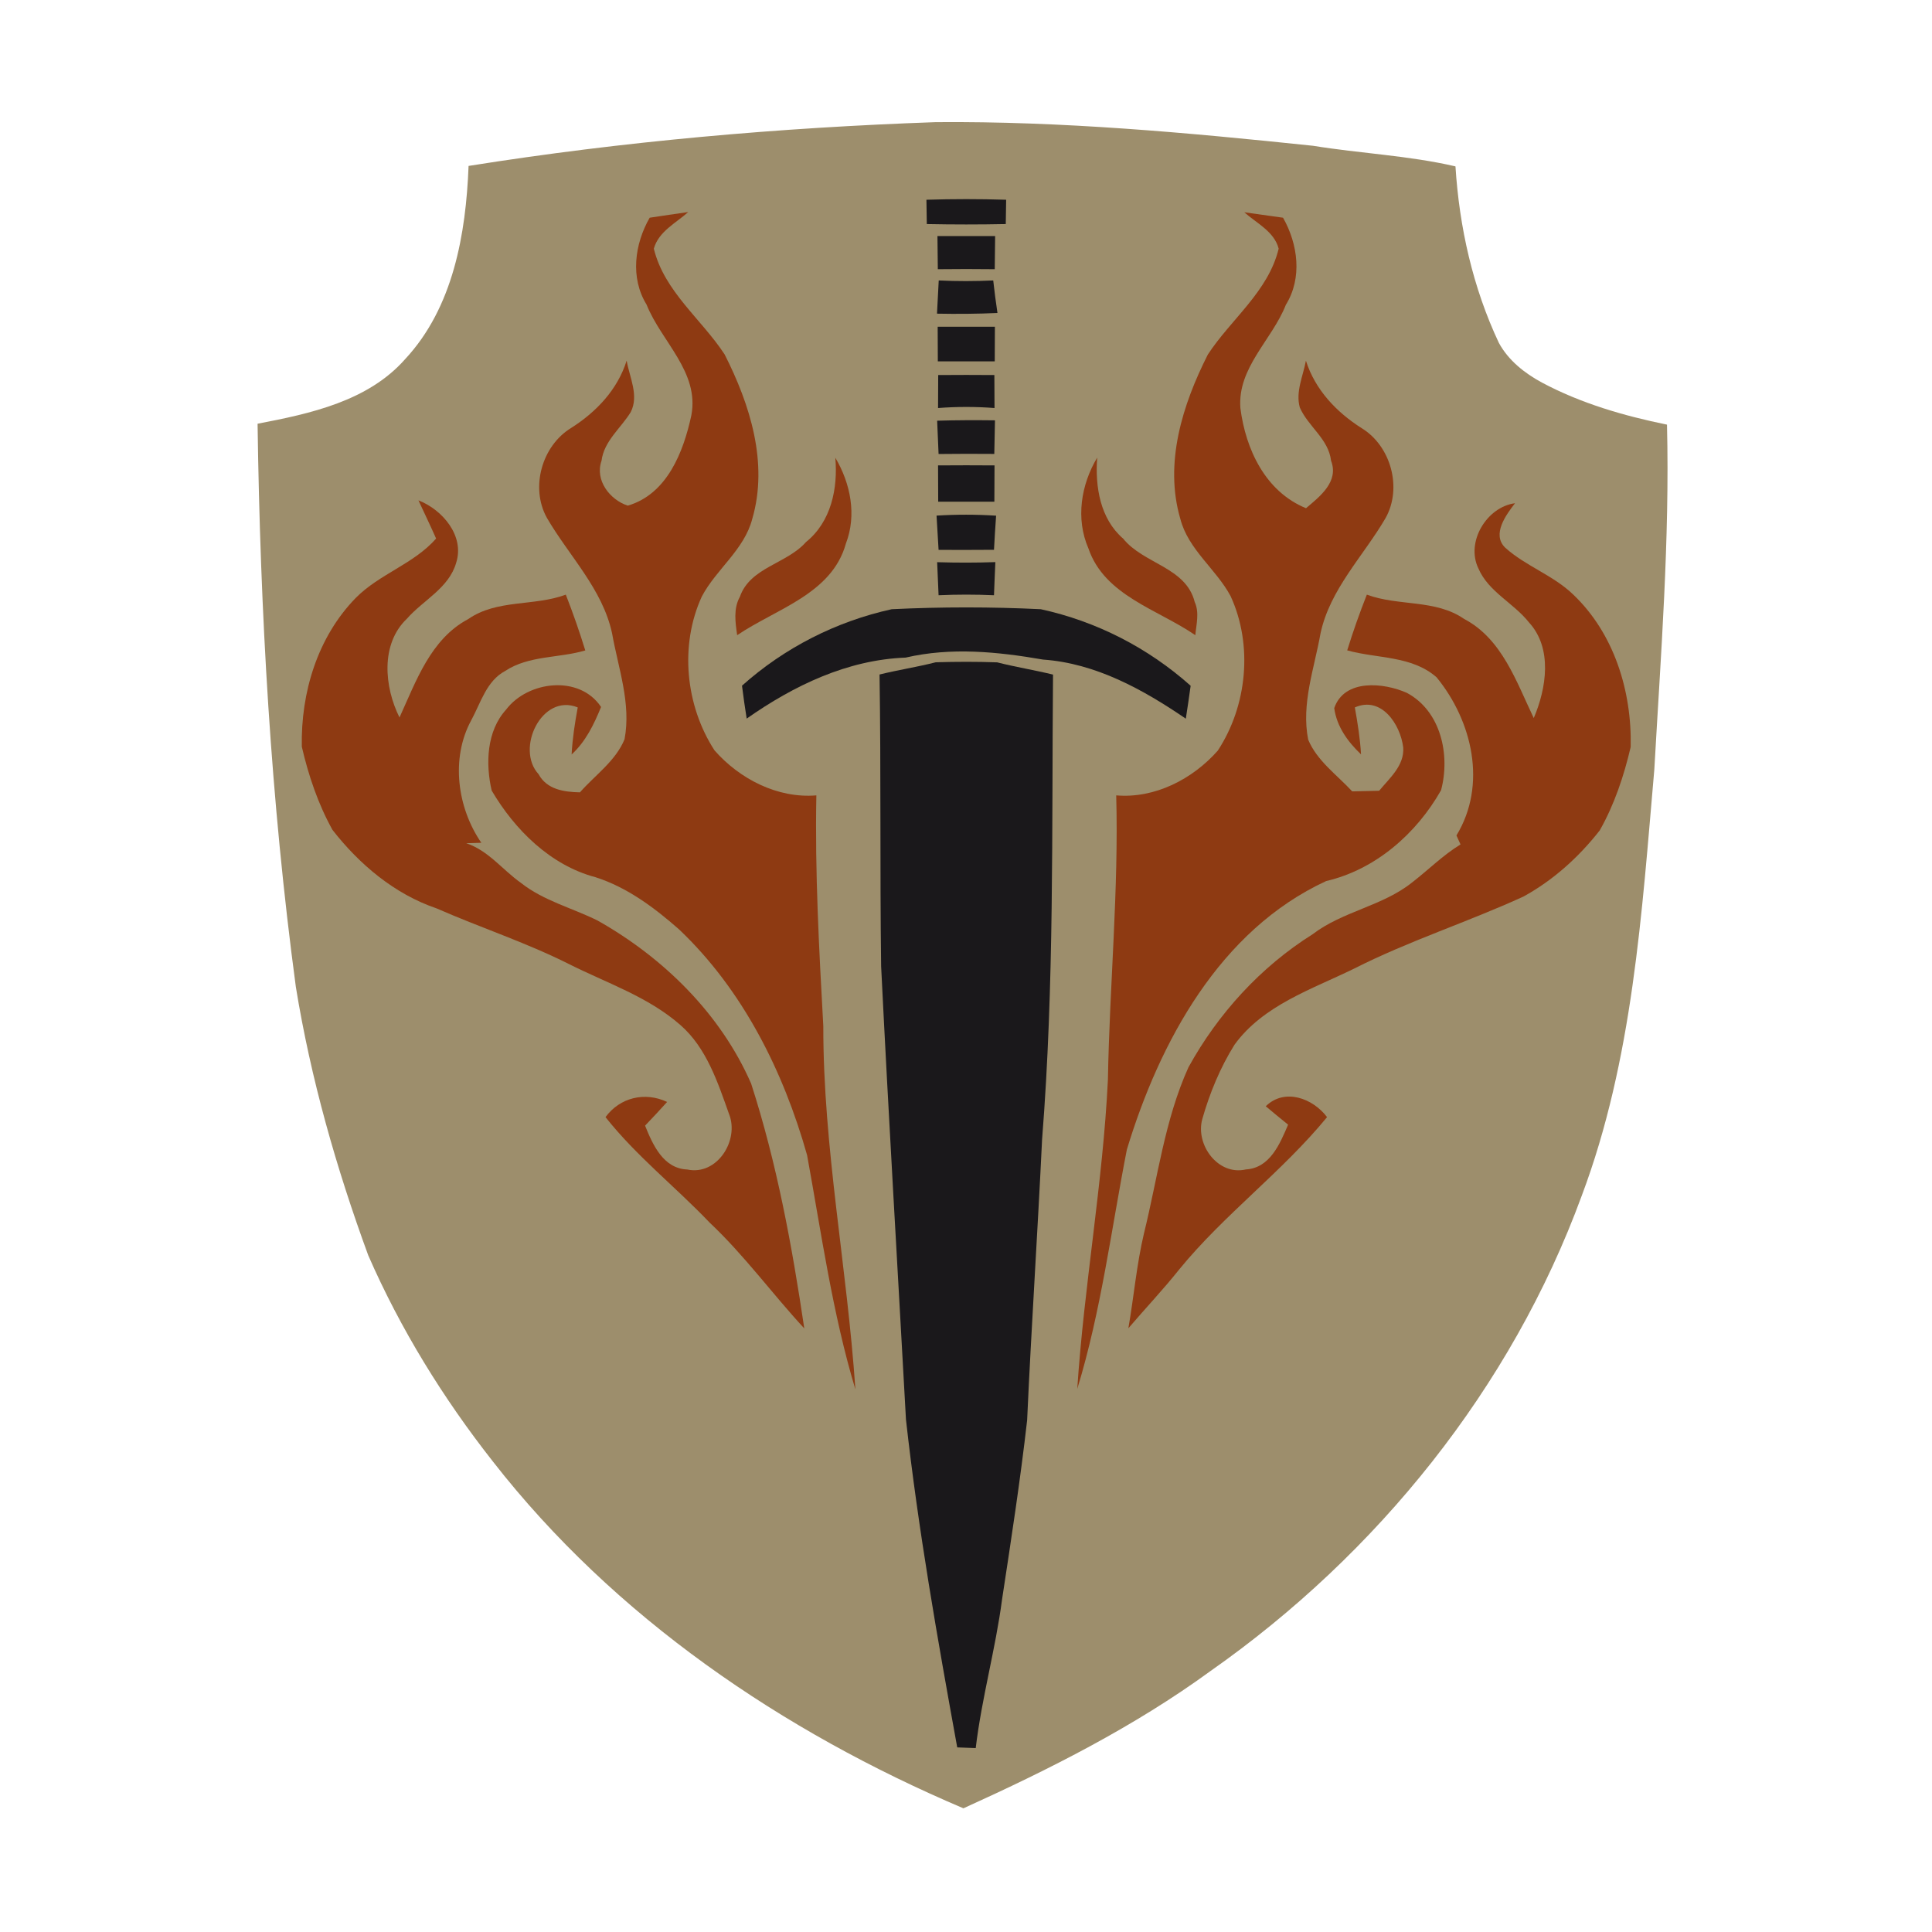 <svg xmlns="http://www.w3.org/2000/svg" viewBox="0 0 324 324" shape-rendering="geometricPrecision"><g transform="scale(1.266,1.266)" stroke-width=".05%"><g fill="#9d8e6c"><path d=" M 62.07 21.98 C 82.54 18.72 103.24 16.91 123.96 16.18 C 140.66 16.04 157.33 17.57 173.93 19.31 C 180.20 20.33 186.60 20.60 192.80 22.04 C 193.31 30.10 195.10 38.10 198.55 45.42 C 199.81 47.74 201.95 49.43 204.24 50.67 C 209.41 53.43 215.09 55.08 220.82 56.25 C 221.19 71.51 220.00 86.73 219.14 101.95 C 217.48 120.96 216.30 140.38 209.52 158.41 C 200.21 183.83 182.45 205.84 160.37 221.34 C 150.24 228.73 139.01 234.38 127.62 239.54 C 103.67 229.37 81.41 214.26 65.30 193.61 C 58.71 185.23 53.05 176.07 48.78 166.29 C 44.55 154.75 41.16 142.87 39.19 130.73 C 35.87 106.00 34.47 81.06 34.12 56.13 C 41.11 54.79 48.75 53.15 53.67 47.57 C 60.04 40.73 61.72 30.99 62.07 21.98 Z"/></g></g><g transform="scale(1.266,1.266)" stroke-width=".05%"><g fill="#1a181b"><path d=" M 122.72 26.46 C 126.24 26.35 129.76 26.35 133.28 26.46 C 133.27 27.53 133.25 28.61 133.23 29.68 C 129.74 29.75 126.25 29.75 122.77 29.68 C 122.75 28.61 122.73 27.53 122.72 26.46 Z"/><path d=" M 124.18 31.27 C 126.73 31.27 129.27 31.27 131.82 31.27 C 131.80 32.73 131.78 34.20 131.77 35.66 C 129.26 35.63 126.74 35.63 124.23 35.66 C 124.22 34.20 124.20 32.73 124.18 31.27 Z"/><path d=" M 124.35 37.15 C 126.76 37.27 129.16 37.26 131.57 37.15 C 131.73 38.59 131.91 40.02 132.13 41.46 C 129.46 41.58 126.79 41.60 124.12 41.55 C 124.20 40.08 124.28 38.61 124.35 37.15 Z"/><path d=" M 124.21 43.28 C 126.74 43.28 129.26 43.28 131.79 43.28 C 131.78 44.81 131.77 46.34 131.77 47.87 C 129.26 47.87 126.74 47.87 124.23 47.87 C 124.22 46.34 124.22 44.81 124.21 43.28 Z"/><path d=" M 124.28 49.68 C 126.76 49.66 129.24 49.66 131.72 49.68 C 131.73 51.14 131.74 52.60 131.74 54.05 C 129.25 53.86 126.75 53.86 124.26 54.05 C 124.26 52.59 124.27 51.14 124.28 49.68 Z"/><path d=" M 124.14 55.73 C 126.69 55.65 129.25 55.65 131.80 55.68 C 131.77 57.16 131.74 58.65 131.71 60.13 C 129.25 60.11 126.79 60.11 124.33 60.14 C 124.26 58.67 124.20 57.20 124.14 55.73 Z"/><path d=" M 124.26 61.65 C 126.75 61.63 129.25 61.63 131.74 61.65 C 131.74 63.25 131.73 64.85 131.72 66.46 C 129.24 66.46 126.76 66.46 124.28 66.46 C 124.27 64.85 124.26 63.25 124.26 61.65 Z"/><path d=" M 124.06 68.30 C 126.69 68.14 129.32 68.14 131.95 68.31 C 131.84 69.81 131.75 71.32 131.67 72.83 C 129.22 72.85 126.77 72.85 124.33 72.84 C 124.24 71.32 124.16 69.81 124.06 68.30 Z"/><path d=" M 124.14 74.47 C 126.71 74.55 129.28 74.55 131.85 74.46 C 131.79 75.92 131.72 77.38 131.67 78.85 C 129.22 78.74 126.78 78.74 124.33 78.85 C 124.27 77.39 124.21 75.93 124.14 74.47 Z"/><path d=" M 98.29 90.83 C 103.92 85.80 110.76 82.32 118.12 80.70 C 124.70 80.38 131.30 80.38 137.87 80.70 C 145.25 82.31 152.08 85.81 157.72 90.84 C 157.52 92.29 157.31 93.74 157.08 95.20 C 151.41 91.33 145.15 87.86 138.16 87.37 C 132.14 86.33 125.99 85.71 119.96 87.11 C 112.23 87.40 105.14 90.82 98.91 95.19 C 98.68 93.74 98.47 92.29 98.29 90.83 Z"/><path d=" M 116.51 89.35 C 118.97 88.74 121.49 88.36 123.95 87.73 C 126.66 87.65 129.37 87.64 132.09 87.74 C 134.53 88.36 137.03 88.76 139.49 89.36 C 139.31 109.90 139.67 130.45 138.04 150.95 C 137.45 163.35 136.62 175.73 136.06 188.13 C 135.16 196.07 133.94 203.98 132.74 211.86 C 131.87 218.48 130.04 224.93 129.25 231.56 C 128.64 231.54 127.41 231.49 126.80 231.47 C 124.18 217.05 121.63 202.60 120.01 188.04 C 118.91 168.02 117.71 148.02 116.72 128.00 C 116.55 115.12 116.71 102.23 116.51 89.35 Z"/></g><g fill="#8e3a12"><path d=" M 86.06 28.84 C 87.76 28.58 89.47 28.33 91.17 28.09 C 89.53 29.55 87.24 30.67 86.61 32.94 C 87.99 38.61 92.93 42.27 95.99 46.95 C 99.35 53.57 101.81 61.33 99.65 68.73 C 98.59 72.83 94.89 75.38 92.97 79.01 C 90.00 85.47 90.80 93.47 94.65 99.40 C 97.97 103.18 103.00 105.79 108.14 105.36 C 107.94 115.56 108.50 125.75 109.06 135.93 C 109.04 152.07 112.23 167.98 113.31 184.05 C 110.26 173.91 108.81 163.39 106.91 153.01 C 103.77 141.90 98.41 131.14 89.96 123.12 C 86.69 120.24 83.08 117.54 78.88 116.20 C 72.91 114.62 68.18 109.91 65.13 104.72 C 64.31 101.17 64.45 96.85 67.04 94.00 C 69.93 90.18 76.76 89.36 79.62 93.65 C 78.68 95.95 77.59 98.23 75.72 99.94 C 75.83 97.84 76.15 95.77 76.53 93.71 C 71.79 91.77 68.24 99.18 71.34 102.55 C 72.45 104.60 74.72 104.91 76.82 104.96 C 78.83 102.67 81.54 100.82 82.73 97.93 C 83.63 93.19 81.90 88.52 81.08 83.90 C 79.82 78.02 75.37 73.64 72.44 68.59 C 70.22 64.58 71.78 59.05 75.67 56.68 C 79.00 54.57 81.81 51.60 83.01 47.77 C 83.39 49.99 84.67 52.39 83.55 54.59 C 82.24 56.73 80.02 58.40 79.68 61.04 C 78.78 63.61 80.77 66.20 83.16 66.98 C 88.38 65.45 90.54 59.85 91.58 55.02 C 92.67 49.26 87.60 45.25 85.65 40.35 C 83.46 36.80 84.06 32.33 86.06 28.84 Z"/><path d=" M 164.83 28.12 C 166.54 28.35 168.25 28.59 169.96 28.84 C 171.94 32.34 172.54 36.82 170.33 40.38 C 168.51 45.02 163.90 48.70 164.31 54.06 C 165.00 59.51 167.62 65.12 173.00 67.32 C 174.84 65.77 177.39 63.80 176.32 61.03 C 175.99 58.14 173.28 56.50 172.18 53.98 C 171.60 51.90 172.61 49.82 172.99 47.78 C 174.21 51.63 177.03 54.60 180.38 56.72 C 184.25 59.09 185.77 64.62 183.55 68.61 C 180.61 73.66 176.17 78.04 174.92 83.92 C 174.10 88.55 172.35 93.23 173.29 97.98 C 174.47 100.80 177.10 102.64 179.12 104.83 C 180.30 104.81 181.50 104.78 182.69 104.75 C 184.07 103.07 186.04 101.42 185.88 99.02 C 185.51 95.96 182.99 92.15 179.47 93.71 C 179.84 95.77 180.17 97.84 180.29 99.93 C 178.55 98.27 177.07 96.25 176.74 93.80 C 178.08 89.90 183.29 90.41 186.36 91.78 C 190.89 94.20 192.13 100.03 190.89 104.68 C 187.63 110.43 182.21 115.19 175.67 116.71 C 161.57 123.23 153.60 138.02 149.27 152.28 C 147.20 162.86 145.87 173.64 142.70 183.98 C 143.60 170.30 146.09 156.75 146.76 143.04 C 146.98 130.47 148.20 117.94 147.86 105.36 C 152.98 105.80 157.99 103.20 161.31 99.44 C 165.21 93.51 166.00 85.45 163.01 78.96 C 161.08 75.36 157.40 72.81 156.35 68.72 C 154.19 61.33 156.65 53.58 160.00 46.96 C 163.07 42.27 168.01 38.62 169.38 32.94 C 168.79 30.66 166.45 29.57 164.83 28.12 Z"/><path d=" M 110.65 60.63 C 112.67 64.04 113.51 68.22 112.05 72.01 C 110.20 78.69 102.79 80.65 97.65 84.14 C 97.41 82.44 97.13 80.63 98.01 79.05 C 99.38 75.13 104.22 74.70 106.77 71.80 C 110.10 69.12 111.01 64.70 110.65 60.63 Z"/><path d=" M 144.18 72.65 C 142.47 68.72 143.19 64.22 145.34 60.62 C 145.06 64.46 145.71 68.69 148.78 71.35 C 151.50 74.72 157.10 75.12 158.26 79.75 C 158.90 81.15 158.47 82.68 158.34 84.14 C 153.39 80.73 146.31 78.91 144.18 72.65 Z"/><path d=" M 55.43 66.28 C 58.60 67.51 61.57 70.98 60.43 74.54 C 59.47 77.91 56.06 79.49 53.90 81.96 C 50.37 85.32 50.91 91.02 52.92 95.04 C 55.11 90.25 57.05 84.64 62.02 82.01 C 65.84 79.35 70.74 80.34 74.95 78.77 C 75.90 81.20 76.76 83.66 77.53 86.16 C 74.03 87.20 70.07 86.80 66.92 88.88 C 64.45 90.19 63.68 93.10 62.43 95.40 C 59.68 100.44 60.56 107.00 63.76 111.64 C 63.26 111.66 62.26 111.69 61.76 111.70 C 64.68 112.66 66.56 115.22 68.99 116.94 C 71.99 119.32 75.78 120.26 79.16 121.94 C 87.89 126.86 95.46 134.29 99.50 143.54 C 102.90 154.07 104.92 165.03 106.54 175.97 C 102.28 171.37 98.59 166.27 94.02 161.97 C 89.49 157.22 84.29 153.14 80.21 147.98 C 82.13 145.36 85.45 144.59 88.37 145.97 C 87.41 147.03 86.44 148.08 85.45 149.11 C 86.47 151.64 87.86 154.79 91.04 154.92 C 95.01 155.76 97.95 151.04 96.58 147.59 C 95.08 143.38 93.60 138.82 90.14 135.79 C 85.85 132.02 80.34 130.21 75.32 127.68 C 69.66 124.84 63.62 122.87 57.83 120.33 C 52.27 118.44 47.61 114.51 44.04 109.93 C 42.14 106.51 40.86 102.72 39.98 98.91 C 39.84 91.76 42.05 84.40 47.13 79.20 C 50.27 76.02 54.80 74.72 57.77 71.34 C 57.02 69.64 56.21 67.97 55.43 66.28 Z"/><path d=" M 195.83 75.28 C 194.14 71.78 196.95 67.15 200.69 66.66 C 199.54 68.15 197.56 70.78 199.39 72.55 C 202.10 74.99 205.71 76.18 208.37 78.73 C 213.82 83.90 216.18 91.58 216.01 98.95 C 215.12 102.77 213.85 106.58 211.91 110.00 C 209.15 113.53 205.73 116.62 201.79 118.77 C 194.39 122.16 186.60 124.64 179.33 128.33 C 173.75 131.06 167.33 133.15 163.53 138.39 C 161.63 141.43 160.24 144.80 159.26 148.25 C 158.33 151.62 161.33 155.77 165.04 154.91 C 168.24 154.72 169.55 151.50 170.63 148.98 C 169.63 148.18 168.65 147.36 167.67 146.54 C 170.17 144.09 173.91 145.48 175.79 147.98 C 169.84 155.24 162.16 160.87 156.22 168.14 C 154.07 170.84 151.70 173.34 149.47 175.95 C 150.20 171.77 150.56 167.51 151.54 163.37 C 153.36 156.01 154.28 148.35 157.43 141.38 C 161.35 134.27 166.98 128.09 173.87 123.76 C 177.87 120.70 183.13 120.04 187.06 116.89 C 189.21 115.23 191.14 113.28 193.47 111.86 C 193.29 111.46 193.11 111.06 192.93 110.67 C 197.02 103.95 195.03 95.51 190.30 89.72 C 187.01 86.83 182.43 87.26 178.46 86.15 C 179.23 83.66 180.10 81.20 181.06 78.77 C 185.26 80.33 190.13 79.35 193.95 81.99 C 198.98 84.63 200.87 90.33 203.17 95.12 C 204.85 91.19 205.69 85.87 202.53 82.44 C 200.49 79.86 197.16 78.40 195.83 75.28 Z"/></g></g></svg>
